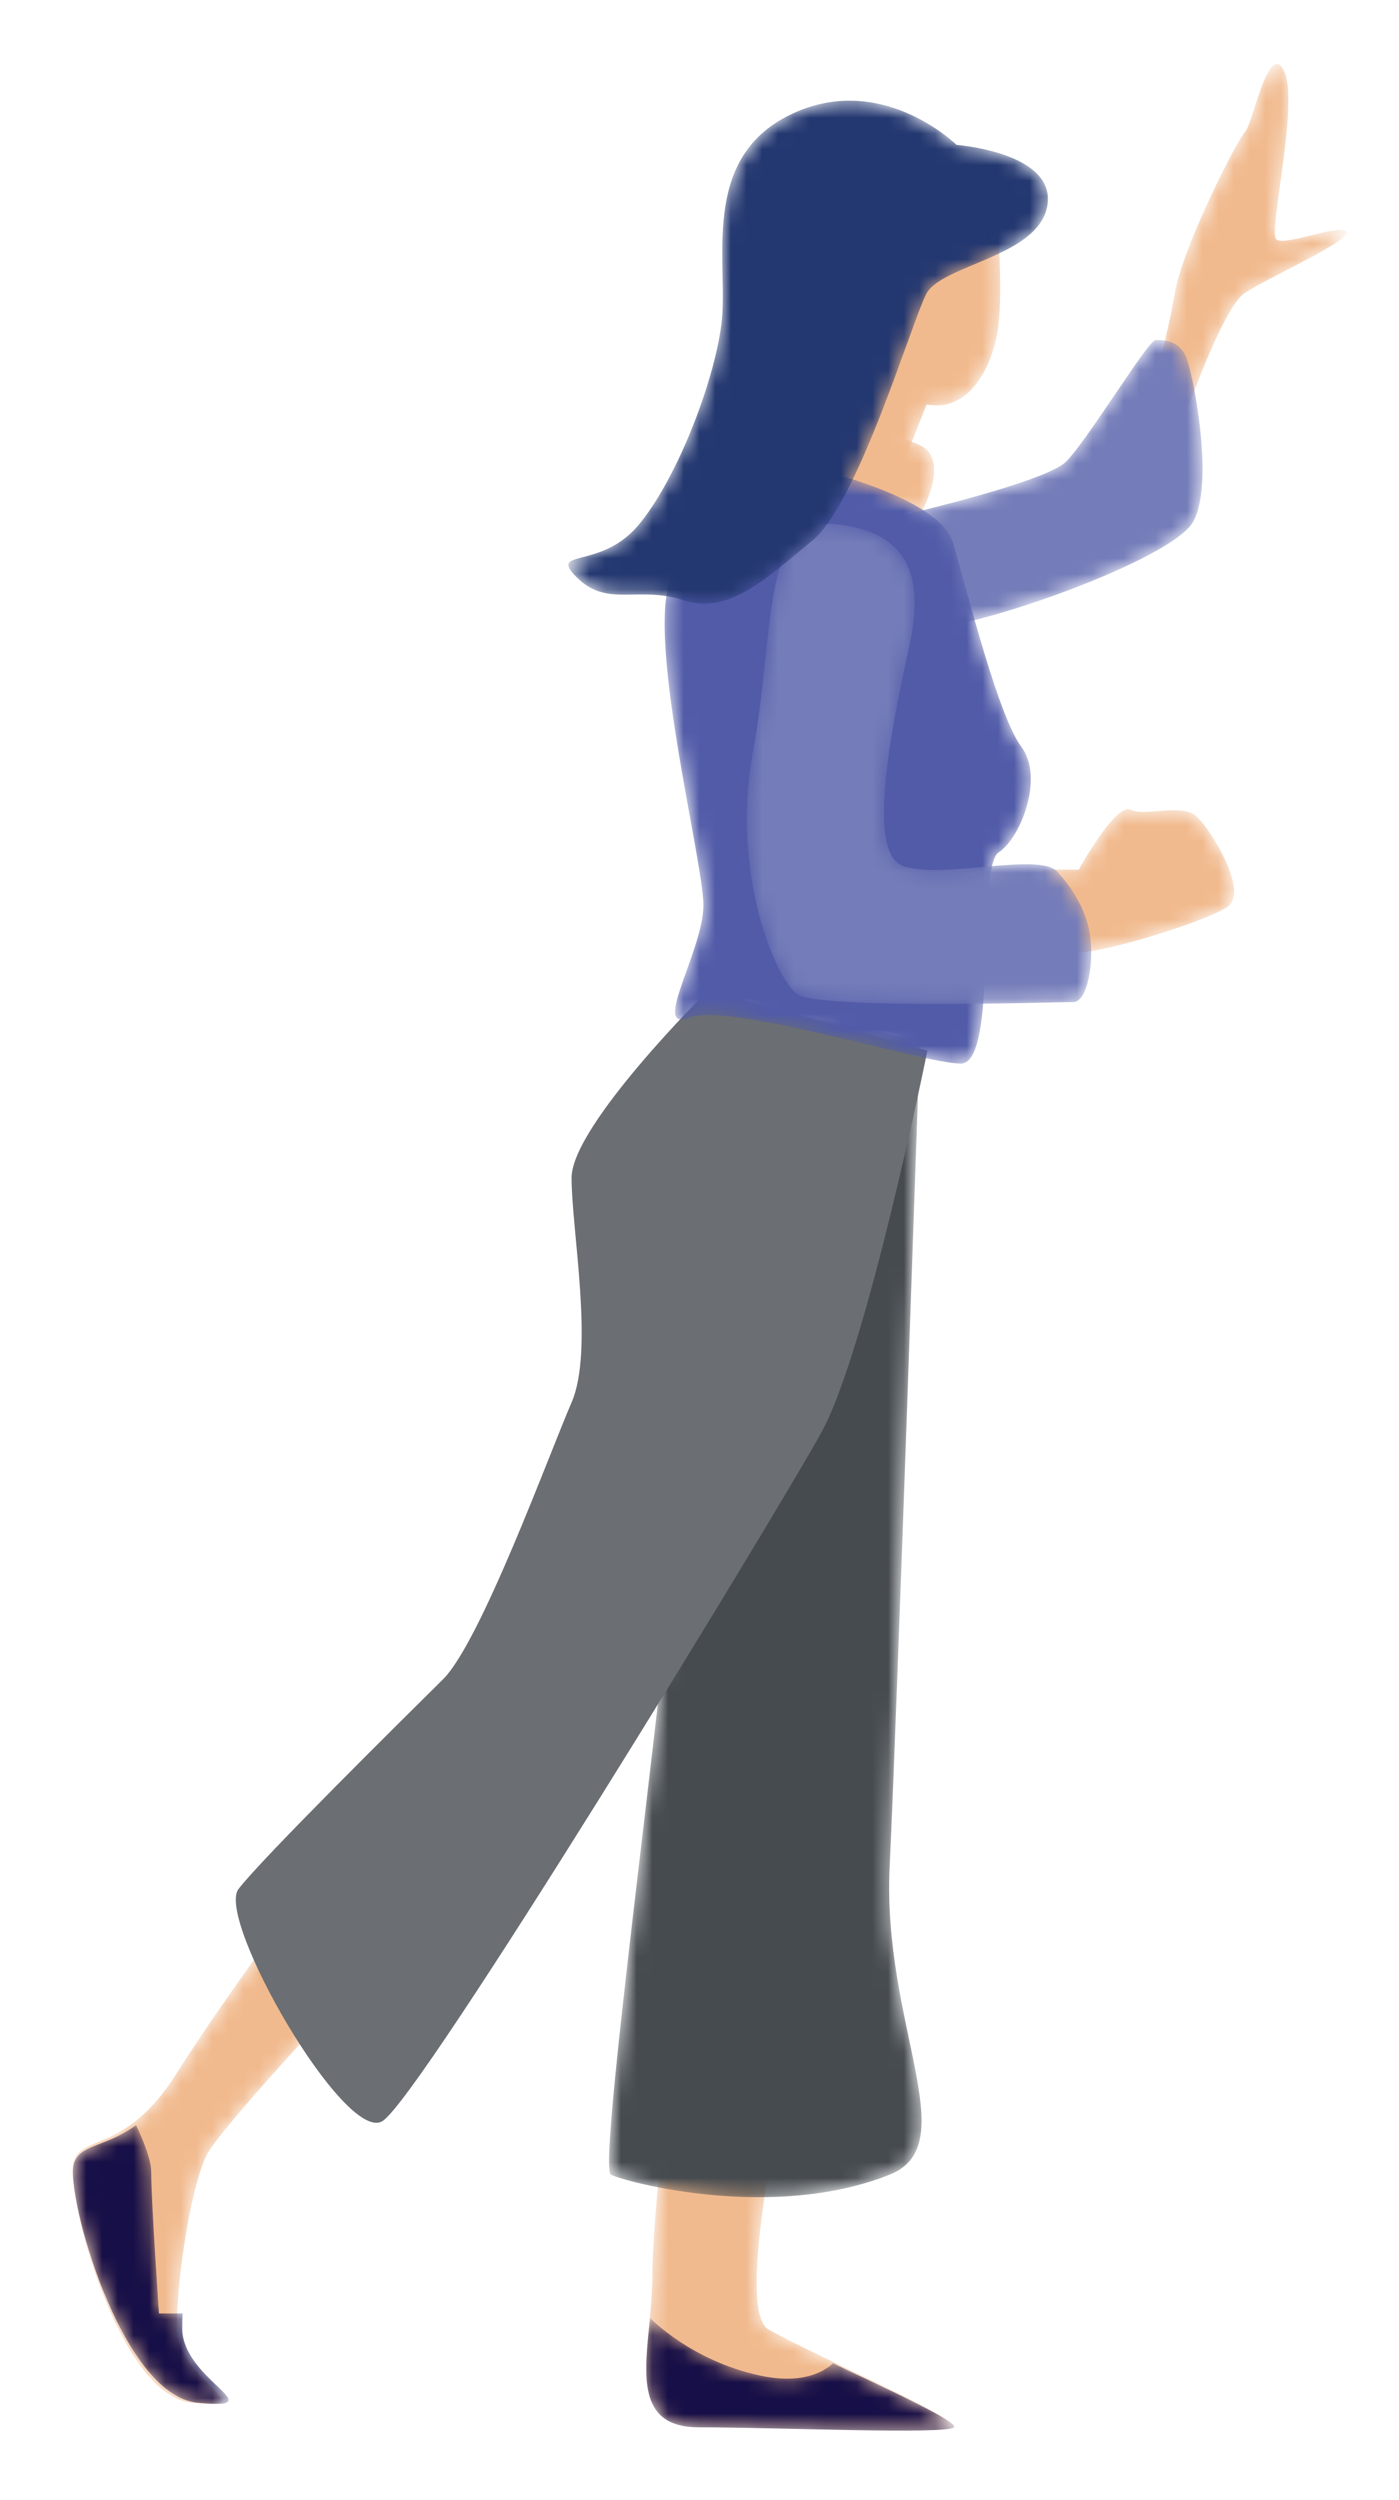 <?xml version="1.0" encoding="UTF-8"?>
<svg width="89px" height="159px" viewBox="0 0 89 159" version="1.1" xmlns="http://www.w3.org/2000/svg" xmlns:xlink="http://www.w3.org/1999/xlink">
    <!-- Generator: Sketch 51.3 (57544) - http://www.bohemiancoding.com/sketch -->
    <title>Group</title>
    <desc>Created with Sketch.</desc>
    <defs>
        <filter x="-0.8%" y="-0.9%" width="101.6%" height="102.4%" filterUnits="objectBoundingBox" id="filter-1">
            <feOffset dx="0" dy="2" in="SourceAlpha" result="shadowOffsetOuter1"></feOffset>
            <feGaussianBlur stdDeviation="2" in="shadowOffsetOuter1" result="shadowBlurOuter1"></feGaussianBlur>
            <feColorMatrix values="0 0 0 0 0   0 0 0 0 0   0 0 0 0 0  0 0 0 0.1 0" type="matrix" in="shadowBlurOuter1" result="shadowMatrixOuter1"></feColorMatrix>
            <feMerge>
                <feMergeNode in="shadowMatrixOuter1"></feMergeNode>
                <feMergeNode in="SourceGraphic"></feMergeNode>
            </feMerge>
        </filter>
        <path d="M2.237,22.904 C2.237,22.904 4.716,15.595 6.203,14.622 C7.689,13.647 13.142,11.211 12.646,10.724 C12.15,10.236 8.681,11.699 8.185,11.211 C7.689,10.724 9.673,2.442 8.681,0.493 C7.689,-1.455 6.699,3.903 6.203,4.39 C5.707,4.878 2.237,11.699 1.742,14.622 C1.246,17.545 0.255,20.955 0.255,20.955 L2.237,22.904" id="path-2"></path>
        <path d="M1.501,12.215 C1.501,12.215 12.404,9.801 13.826,8.352 C15.248,6.903 19.04,0.624 19.515,0.624 C19.988,0.624 20.936,0.624 21.41,1.59 C21.884,2.556 23.306,9.801 21.884,12.215 C20.462,14.63 8.138,18.977 4.819,18.977 C1.501,18.977 -0.868,13.182 1.501,12.215" id="path-4"></path>
        <path d="M8.191,34.804 C3.481,34.328 0.184,21.459 0.655,19.553 C0.985,18.223 2.464,18.519 4.446,17.027 C5.304,16.389 6.255,15.411 7.249,13.834 C10.546,8.591 16.668,0.489 16.668,0.489 L20.436,6.209 C20.436,6.209 10.075,17.171 9.133,19.076 C8.275,20.811 7.419,25.706 7.272,29.085 C7.258,29.418 7.249,29.738 7.249,30.039 C7.249,33.374 12.901,35.281 8.191,34.804" id="path-6"></path>
        <path d="M19.688,26.356 C19.195,26.834 8.373,26.356 3.453,26.356 C-0.547,26.356 0.004,22.87 0.354,19.255 C0.432,18.422 0.501,17.584 0.501,16.78 C0.501,12.47 1.977,0.5 1.977,0.5 L9.848,0.5 C9.848,0.5 5.421,18.695 7.881,20.132 C8.677,20.596 10.252,21.366 11.994,22.205 C15.634,23.957 20.022,26.031 19.688,26.356" id="path-8"></path>
        <path d="M8.581,17.806 C3.647,17.332 0.193,4.553 0.687,2.66 C1.031,1.339 2.581,1.632 4.658,0.151 C5.191,1.278 5.62,2.414 5.62,3.133 C5.62,5.026 6.113,12.126 6.113,12.126 L7.618,12.126 C7.604,12.457 7.594,12.774 7.594,13.073 C7.594,16.385 13.515,18.279 8.581,17.806" id="path-10"></path>
        <path d="M19.688,7.369 C19.195,7.838 8.373,7.369 3.453,7.369 C-0.547,7.369 0.004,3.953 0.354,0.41 C0.354,0.41 2.961,3.145 7.388,4.084 C9.839,4.604 11.235,3.971 11.994,3.3 C15.634,5.017 20.022,7.05 19.688,7.369" id="path-12"></path>
        <path d="M19.688,7.369 C19.195,7.838 8.373,7.369 3.453,7.369 C-0.547,7.369 0.004,3.953 0.354,0.41 C0.354,0.41 2.961,3.145 7.388,4.084 C9.839,4.604 11.235,3.971 11.994,3.3 C15.634,5.017 20.022,7.05 19.688,7.369" id="path-14"></path>
        <path d="M1.183,0.389 C1.183,0.389 5.595,1.36 7.556,2.33 C9.517,3.301 7.556,6.697 7.556,6.697 L0.203,5.242 L1.183,0.389" id="path-16"></path>
        <path d="M12.409,0.647 C12.409,0.647 12.905,5.96 12.409,8.375 C11.914,10.789 10.427,13.204 7.949,12.721 L5.47,18.999 L0.018,16.585 L3.487,0.165 L12.409,0.647" id="path-18"></path>
        <path d="M8.574,0.354 C8.574,0.354 -0.054,8.946 0.425,13.72 C0.904,18.494 6.177,25.177 6.177,31.383 C6.177,37.589 0.904,74.823 1.863,75.3 C2.822,75.778 12.138,78.272 19.598,75.3 C24.391,73.39 19.118,65.753 19.598,55.729 C20.077,45.704 21.515,3.218 21.515,3.218 L8.574,0.354" id="path-20"></path>
        <path d="M7.565,0.267 C7.565,0.267 17.679,2.186 18.642,5.544 C19.605,8.901 21.531,16.576 22.976,18.494 C24.421,20.413 22.976,24.25 21.531,25.209 C20.087,26.169 21.531,38.64 19.123,38.64 C16.715,38.64 4.336,34.714 1.856,35.718 C-0.623,36.722 2.749,31.445 2.749,28.567 C2.749,25.689 -1.105,10.819 0.822,7.462 C2.749,4.104 7.565,0.267 7.565,0.267" id="path-22"></path>
        <path d="M2.626,4.306 C2.626,4.306 4.986,0.016 5.93,0.493 C6.874,0.97 9.234,0.016 10.178,0.97 C11.123,1.923 13.483,5.736 12.067,6.689 C10.651,7.643 3.098,10.025 1.682,9.548 C0.266,9.072 0.266,4.306 0.266,4.306 L2.626,4.306" id="path-24"></path>
        <path d="M20.338,22.524 C20.338,22.524 21.759,23.971 22.234,25.9 C22.707,27.83 22.234,30.725 21.286,30.725 C20.338,30.725 5.169,31.207 3.747,30.243 C2.325,29.277 -0.519,22.524 0.903,14.805 C2.325,7.086 1.377,-0.151 6.117,0.332 C10.857,0.814 11.805,3.709 10.857,8.051 C9.909,12.392 8.013,21.076 10.383,22.041 C12.753,23.006 19.389,21.076 20.338,22.524" id="path-26"></path>
        <path d="M30.639,7.011 C30.156,10.335 23.885,10.809 22.92,12.708 C21.955,14.608 18.578,26.003 15.683,28.376 C12.789,30.751 10.377,33.125 7.482,32.175 C4.587,31.225 2.658,32.65 0.728,30.751 C-1.201,28.851 2.175,30.276 4.587,27.427 C7,24.579 9.412,18.407 9.895,14.608 C10.377,10.809 8.447,4.162 14.236,1.313 C18.1,-0.59 21.536,0.895 23.393,2.092 C24.319,2.69 24.849,3.212 24.849,3.212 C24.849,3.212 25.428,3.256 26.215,3.411 C28.034,3.763 30.977,4.694 30.639,7.011" id="path-28"></path>
    </defs>
    <g id="---▶︎--Sign-Up-Pages" stroke="none" stroke-width="1" fill="none" fill-rule="evenodd">
        <g id="Claim-Results-Desktop" transform="translate(-365, -436)">
            <g id="Canvas" transform="translate(0, 80)">
                <g id="New-Claims-to-Reviews" filter="url(#filter-1)" transform="translate(325, 274)">
                    <g id="Instructions-Banner-#1" transform="translate(0, 51)">
                        <g id="Group" transform="translate(44, 33)">
                            <g id="Group-448" transform="translate(69, 0)">
                                <mask id="mask-3" fill="white">
                                    <use xlink:href="#path-2"></use>
                                </mask>
                                <g id="Clip-447"></g>
                                <path d="M2.237,22.904 C2.237,22.904 4.716,15.595 6.203,14.622 C7.689,13.647 13.142,11.211 12.646,10.724 C12.15,10.236 8.681,11.699 8.185,11.211 C7.689,10.724 9.673,2.442 8.681,0.493 C7.689,-1.455 6.699,3.903 6.203,4.39 C5.707,4.878 2.237,11.699 1.742,14.622 C1.246,17.545 0.255,20.955 0.255,20.955 L2.237,22.904" id="Fill-446" fill="#F1BA8E" mask="url(#mask-3)"></path>
                            </g>
                            <g id="Group-451" transform="translate(50, 17)">
                                <mask id="mask-5" fill="white">
                                    <use xlink:href="#path-4"></use>
                                </mask>
                                <g id="Clip-450"></g>
                                <path d="M1.501,12.215 C1.501,12.215 12.404,9.801 13.826,8.352 C15.248,6.903 19.04,0.624 19.515,0.624 C19.988,0.624 20.936,0.624 21.41,1.59 C21.884,2.556 23.306,9.801 21.884,12.215 C20.462,14.63 8.138,18.977 4.819,18.977 C1.501,18.977 -0.868,13.182 1.501,12.215" id="Fill-449" fill="#747CB9" mask="url(#mask-5)"></path>
                            </g>
                            <g id="Group-457" transform="translate(0, 114)">
                                <mask id="mask-7" fill="white">
                                    <use xlink:href="#path-6"></use>
                                </mask>
                                <g id="Clip-456"></g>
                                <path d="M8.191,34.804 C3.481,34.328 0.184,21.459 0.655,19.553 C0.985,18.223 2.464,18.519 4.446,17.027 C5.304,16.389 6.255,15.411 7.249,13.834 C10.546,8.591 16.668,0.489 16.668,0.489 L20.436,6.209 C20.436,6.209 10.075,17.171 9.133,19.076 C8.275,20.811 7.419,25.706 7.272,29.085 C7.258,29.418 7.249,29.738 7.249,30.039 C7.249,33.374 12.901,35.281 8.191,34.804" id="Fill-455" fill="#F1BA8E" mask="url(#mask-7)"></path>
                            </g>
                            <g id="Group-460" transform="translate(37, 124)">
                                <mask id="mask-9" fill="white">
                                    <use xlink:href="#path-8"></use>
                                </mask>
                                <g id="Clip-459"></g>
                                <path d="M19.688,26.356 C19.195,26.834 8.373,26.356 3.453,26.356 C-0.547,26.356 0.004,22.87 0.354,19.255 C0.432,18.422 0.501,17.584 0.501,16.78 C0.501,12.47 1.977,0.5 1.977,0.5 L9.848,0.5 C9.848,0.5 5.421,18.695 7.881,20.132 C8.677,20.596 10.252,21.366 11.994,22.205 C15.634,23.957 20.022,26.031 19.688,26.356" id="Fill-458" fill="#F1BA8E" mask="url(#mask-9)"></path>
                            </g>
                            <g id="Group-463" transform="translate(0, 131)">
                                <mask id="mask-11" fill="white">
                                    <use xlink:href="#path-10"></use>
                                </mask>
                                <g id="Clip-462"></g>
                                <path d="M8.581,17.806 C3.647,17.332 0.193,4.553 0.687,2.66 C1.031,1.339 2.581,1.632 4.658,0.151 C5.191,1.278 5.62,2.414 5.62,3.133 C5.62,5.026 6.113,12.126 6.113,12.126 L7.618,12.126 C7.604,12.457 7.594,12.774 7.594,13.073 C7.594,16.385 13.515,18.279 8.581,17.806" id="Fill-461" fill="#170F47" mask="url(#mask-11)"></path>
                            </g>
                            <g id="Group-466" transform="translate(37, 143)">
                                <mask id="mask-13" fill="white">
                                    <use xlink:href="#path-12"></use>
                                </mask>
                                <g id="Clip-465"></g>
                                <path d="M19.688,7.369 C19.195,7.838 8.373,7.369 3.453,7.369 C-0.547,7.369 0.004,3.953 0.354,0.41 C0.354,0.41 2.961,3.145 7.388,4.084 C9.839,4.604 11.235,3.971 11.994,3.3 C15.634,5.017 20.022,7.05 19.688,7.369" id="Fill-464" mask="url(#mask-13)"></path>
                            </g>
                            <g id="Group-466" transform="translate(37, 143)">
                                <mask id="mask-15" fill="white">
                                    <use xlink:href="#path-14"></use>
                                </mask>
                                <g id="Clip-465"></g>
                                <path d="M19.688,7.369 C19.195,7.838 8.373,7.369 3.453,7.369 C-0.547,7.369 0.004,3.953 0.354,0.41 C0.354,0.41 2.961,3.145 7.388,4.084 C9.839,4.604 11.235,3.971 11.994,3.3 C15.634,5.017 20.022,7.05 19.688,7.369" id="Fill-464" fill="#170F47" mask="url(#mask-15)"></path>
                            </g>
                            <g id="Group-454" transform="translate(47, 22)">
                                <mask id="mask-17" fill="white">
                                    <use xlink:href="#path-16"></use>
                                </mask>
                                <g id="Clip-453"></g>
                                <path d="M1.183,0.389 C1.183,0.389 5.595,1.36 7.556,2.33 C9.517,3.301 7.556,6.697 7.556,6.697 L0.203,5.242 L1.183,0.389" id="Fill-452" fill="#F1BA8E" mask="url(#mask-17)"></path>
                            </g>
                            <g id="Group-445" transform="translate(47, 9)">
                                <mask id="mask-19" fill="white">
                                    <use xlink:href="#path-18"></use>
                                </mask>
                                <g id="Clip-444"></g>
                                <path d="M12.409,0.647 C12.409,0.647 12.905,5.96 12.409,8.375 C11.914,10.789 10.427,13.204 7.949,12.721 L5.47,18.999 L0.018,16.585 L3.487,0.165 L12.409,0.647" id="Fill-443" fill="#F1BA8E" mask="url(#mask-19)"></path>
                            </g>
                            <g id="Group-472" transform="translate(33, 59)">
                                <mask id="mask-21" fill="white">
                                    <use xlink:href="#path-20"></use>
                                </mask>
                                <g id="Clip-471"></g>
                                <path d="M8.574,0.354 C8.574,0.354 -0.054,8.946 0.425,13.72 C0.904,18.494 6.177,25.177 6.177,31.383 C6.177,37.589 0.904,74.823 1.863,75.3 C2.822,75.778 12.138,78.272 19.598,75.3 C24.391,73.39 19.118,65.753 19.598,55.729 C20.077,45.704 21.515,3.218 21.515,3.218 L8.574,0.354" id="Fill-470" fill="#464B50" mask="url(#mask-21)"></path>
                            </g>
                            <path d="M41.032,59 C41.032,59 32.362,67.571 32.362,70.905 C32.362,74.237 33.807,81.856 32.362,85.189 C30.917,88.521 26.583,100.425 24.174,102.806 C21.766,105.187 12.614,114.234 11.17,116.138 C9.725,118.044 17.913,132.328 20.321,130.9 C22.729,129.471 45.367,92.331 48.257,87.093 C51.146,81.856 55,62.81 55,62.81 L41.032,59" id="Fill-467" fill="#6B6F73"></path>
                            <g id="Group-475" transform="translate(38, 25)">
                                <mask id="mask-23" fill="white">
                                    <use xlink:href="#path-22"></use>
                                </mask>
                                <g id="Clip-474"></g>
                                <path d="M7.565,0.267 C7.565,0.267 17.679,2.186 18.642,5.544 C19.605,8.901 21.531,16.576 22.976,18.494 C24.421,20.413 22.976,24.25 21.531,25.209 C20.087,26.169 21.531,38.64 19.123,38.64 C16.715,38.64 4.336,34.714 1.856,35.718 C-0.623,36.722 2.749,31.445 2.749,28.567 C2.749,25.689 -1.105,10.819 0.822,7.462 C2.749,4.104 7.565,0.267 7.565,0.267" id="Fill-473" fill="#515BA8" mask="url(#mask-23)"></path>
                            </g>
                            <g id="Group-481" transform="translate(62, 47)">
                                <mask id="mask-25" fill="white">
                                    <use xlink:href="#path-24"></use>
                                </mask>
                                <g id="Clip-480"></g>
                                <path d="M2.626,4.306 C2.626,4.306 4.986,0.016 5.93,0.493 C6.874,0.97 9.234,0.016 10.178,0.97 C11.123,1.923 13.483,5.736 12.067,6.689 C10.651,7.643 3.098,10.025 1.682,9.548 C0.266,9.072 0.266,4.306 0.266,4.306 L2.626,4.306" id="Fill-479" fill="#F1BA8E" mask="url(#mask-25)"></path>
                            </g>
                            <g id="Group-484" transform="translate(43, 29)">
                                <mask id="mask-27" fill="white">
                                    <use xlink:href="#path-26"></use>
                                </mask>
                                <g id="Clip-483"></g>
                                <path d="M20.338,22.524 C20.338,22.524 21.759,23.971 22.234,25.9 C22.707,27.83 22.234,30.725 21.286,30.725 C20.338,30.725 5.169,31.207 3.747,30.243 C2.325,29.277 -0.519,22.524 0.903,14.805 C2.325,7.086 1.377,-0.151 6.117,0.332 C10.857,0.814 11.805,3.709 10.857,8.051 C9.909,12.392 8.013,21.076 10.383,22.041 C12.753,23.006 19.389,21.076 20.338,22.524" id="Fill-482" fill="#747CB9" mask="url(#mask-27)"></path>
                            </g>
                            <g id="Group-487" transform="translate(32, 2)">
                                <mask id="mask-29" fill="white">
                                    <use xlink:href="#path-28"></use>
                                </mask>
                                <g id="Clip-486"></g>
                                <path d="M30.639,7.011 C30.156,10.335 23.885,10.809 22.92,12.708 C21.955,14.608 18.578,26.003 15.683,28.376 C12.789,30.751 10.377,33.125 7.482,32.175 C4.587,31.225 2.658,32.65 0.728,30.751 C-1.201,28.851 2.175,30.276 4.587,27.427 C7,24.579 9.412,18.407 9.895,14.608 C10.377,10.809 8.447,4.162 14.236,1.313 C18.1,-0.59 21.536,0.895 23.393,2.092 C24.319,2.69 24.849,3.212 24.849,3.212 C24.849,3.212 25.428,3.256 26.215,3.411 C28.034,3.763 30.977,4.694 30.639,7.011" id="Fill-485" fill="#233770" mask="url(#mask-29)"></path>
                            </g>
                        </g>
                    </g>
                </g>
            </g>
        </g>
    </g>
</svg>